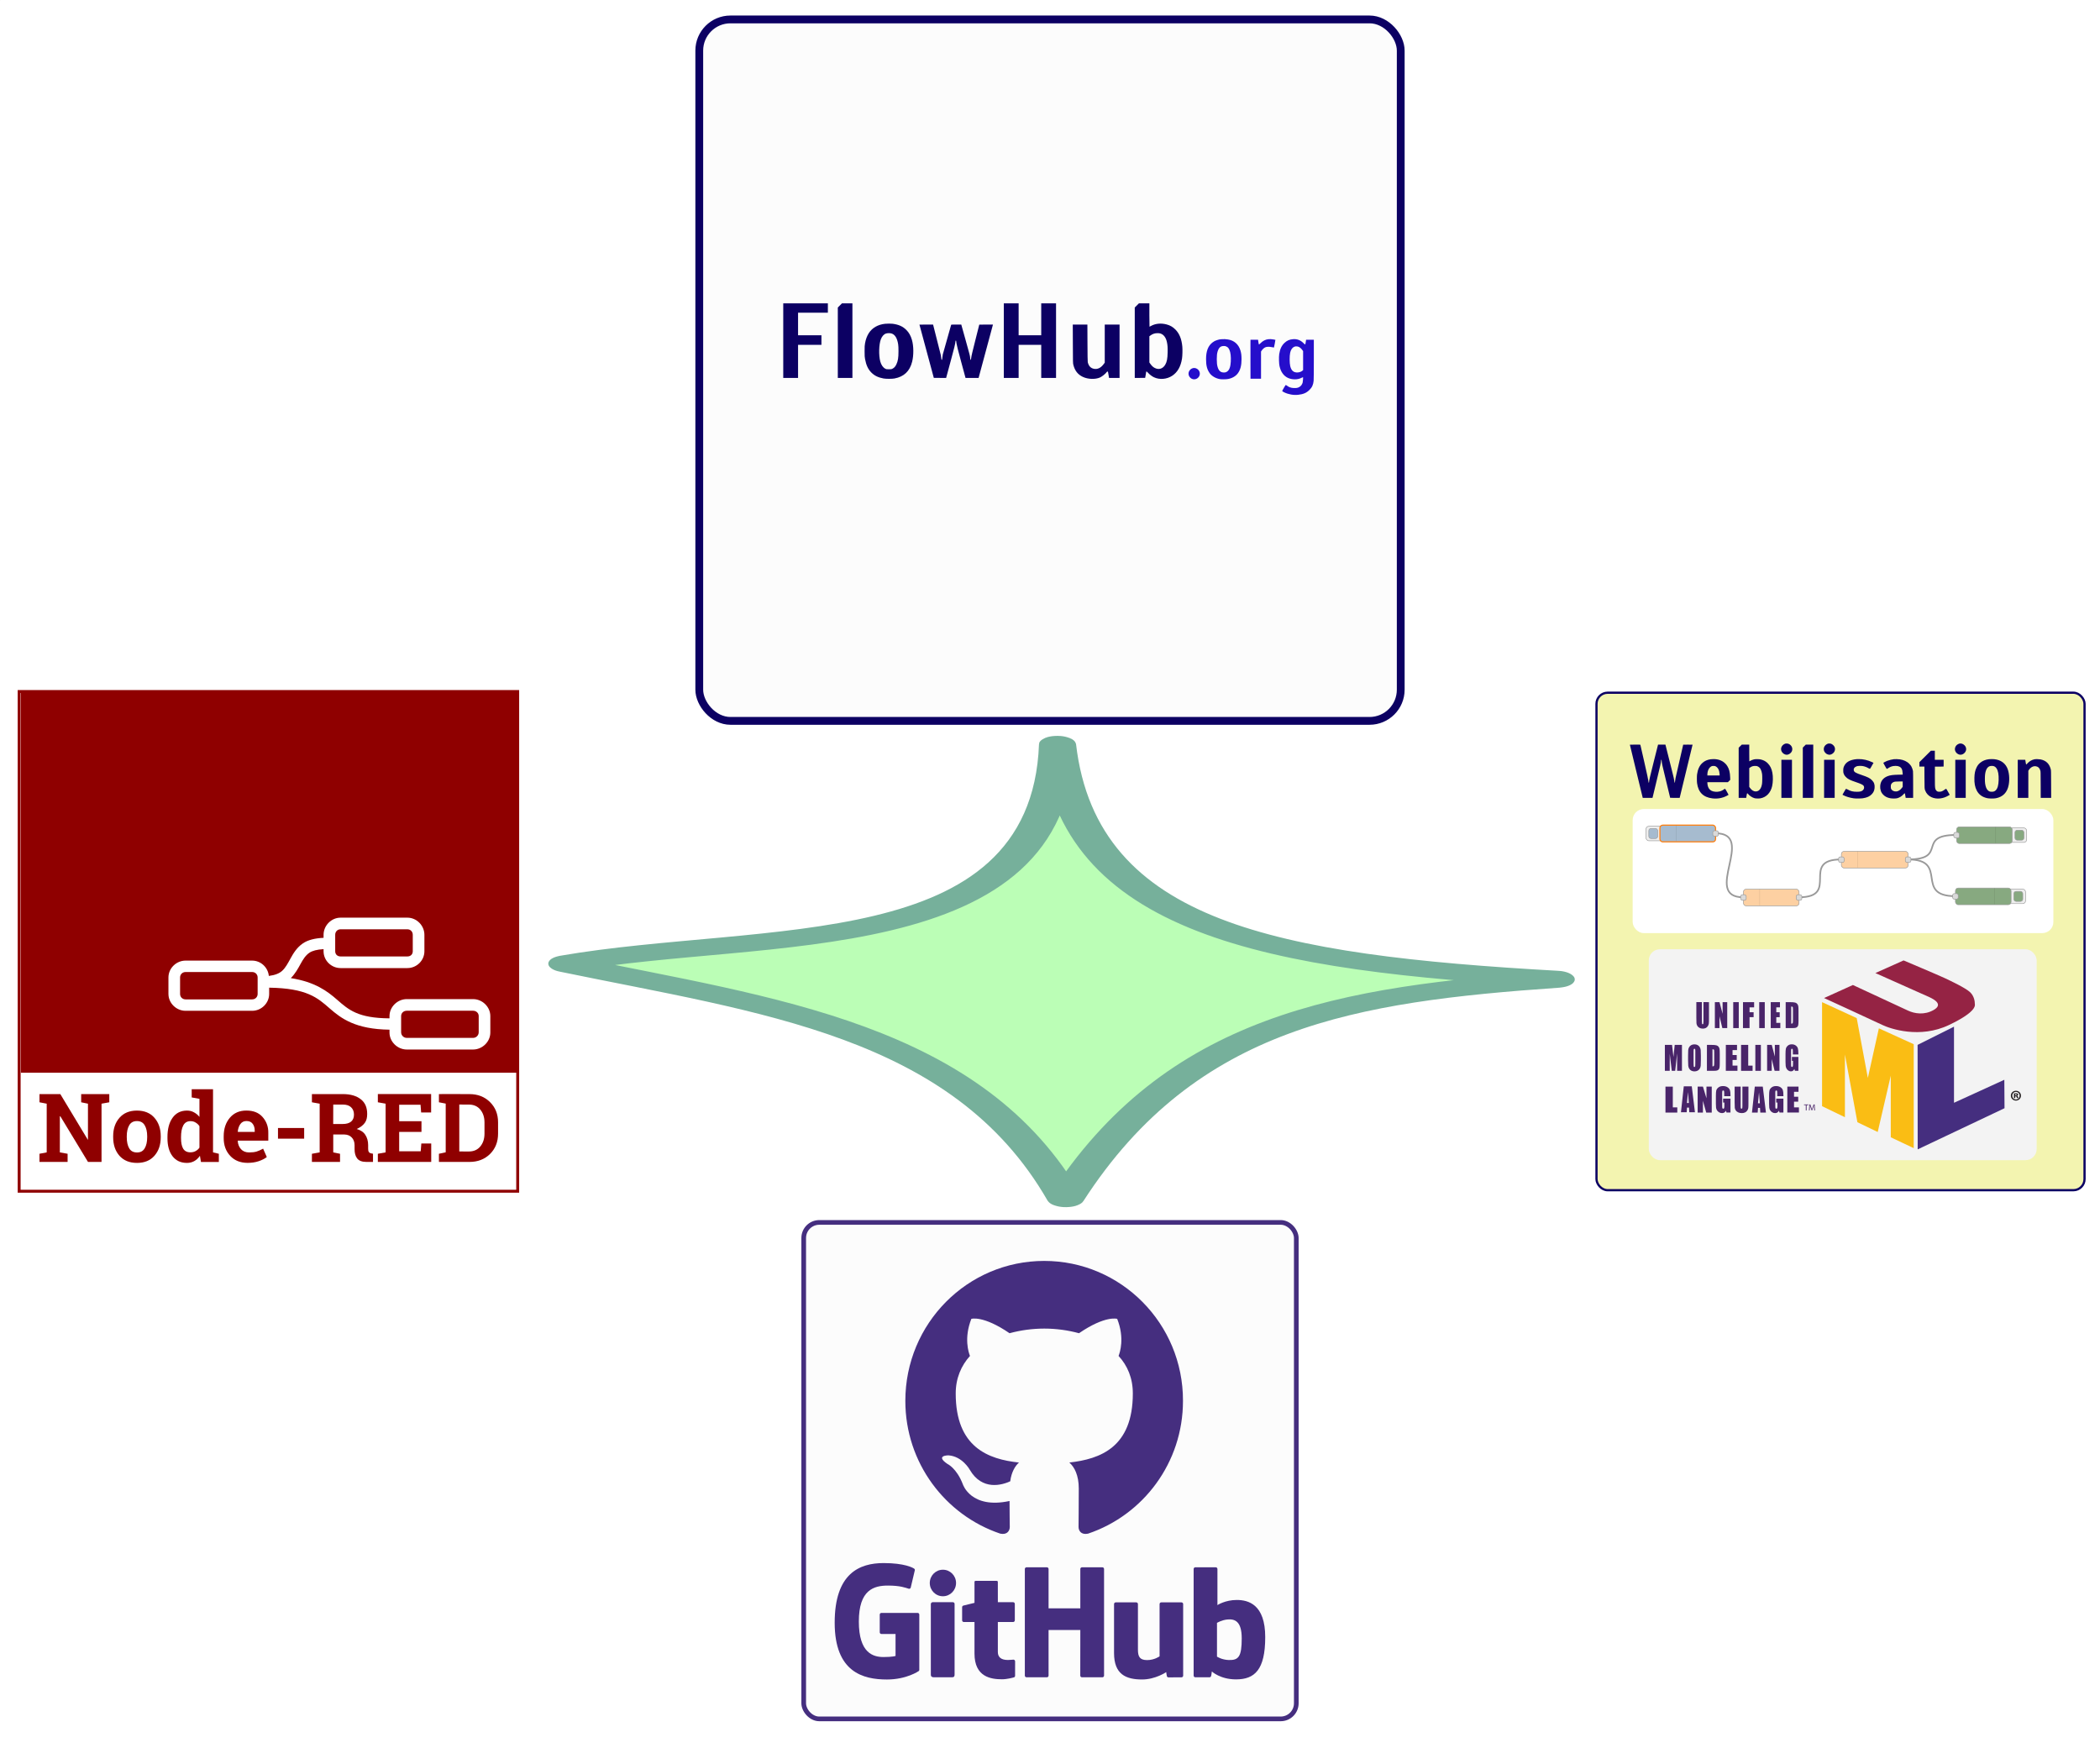 <?xml version="1.0" encoding="UTF-8" standalone="no"?>
<svg
   id="screenshot"
   viewBox="0 0 2694.365 2243.146"
   width="2694.365"
   height="2243.146"
   version="1.1"
   style="-webkit-print-color-adjust:exact"
   sodipodi:docname="Artboard-1 (42).svg"
   inkscape:version="1.2 (dc2aeda, 2022-05-15)"
   xmlns:inkscape="http://www.inkscape.org/namespaces/inkscape"
   xmlns:sodipodi="http://sodipodi.sourceforge.net/DTD/sodipodi-0.dtd"
   xmlns="http://www.w3.org/2000/svg"
   xmlns:svg="http://www.w3.org/2000/svg">
  <rect x="0" y="0" width="2694.365" height="2243.146" fill="#808080" stroke="none"/>
  <defs
     id="defs11225" />
  <sodipodi:namedview
     id="namedview11223"
     pagecolor="#ffffff"
     bordercolor="#000000"
     borderopacity="0.25"
     inkscape:showpageshadow="2"
     inkscape:pageopacity="0.0"
     inkscape:pagecheckerboard="0"
     inkscape:deskcolor="#d1d1d1"
     showgrid="false"
     inkscape:zoom="0.28599349"
     inkscape:cx="1099.6754"
     inkscape:cy="1243.0353"
     inkscape:window-width="1920"
     inkscape:window-height="1163"
     inkscape:window-x="0"
     inkscape:window-y="0"
     inkscape:window-maximized="1"
     inkscape:current-layer="shape-e05b8120-f005-11ee-a960-55041eb3caa3" />
  <g
     id="shape-e05b8120-f005-11ee-a960-55041eb3caa3"
     clip-path="url(#frame-clip-e05b8120-f005-11ee-a960-55041eb3caa3-f052e050-f005-11ee-8632-97d69c573f0e)"
     transform="translate(-387.145,-73.796)">
    <defs
       id="defs10901">
      <clipPath
         id="frame-clip-e05b8120-f005-11ee-a960-55041eb3caa3-f052e050-f005-11ee-8632-97d69c573f0e"
         class="frame-clip">
        <rect
           x="0"
           y="0"
           width="3471"
           height="2334"
           id="rect10898" />
      </clipPath>
    </defs>
    <rect
       style="fill:#ffffff;fill-opacity:1;stroke:none;stroke-width:27.976;stroke-linecap:round;stroke-linejoin:round;stroke-dasharray:none;stroke-opacity:1;-webkit-print-color-adjust:exact"
       id="rect13703"
       width="2694.365"
       height="2243.146"
       x="387.145"
       y="73.796"
       rx="0.424"
       ry="0.434" />
    <g
       id="shape-dd73ca80-f005-11ee-a960-55041eb3caa3"
       transform="translate(-14.668,9.229)">
      <g
         id="shape-b17176d0-f005-11ee-a960-55041eb3caa3"
         transform="translate(31.995)">
        <g
           id="shape-3eb62050-f005-11ee-a960-55041eb3caa3">
          <g
             id="shape-a149fc60-f004-11ee-a960-55041eb3caa3">
            <rect
               rx="20"
               ry="20"
               x="1401"
               y="1633"
               width="632"
               height="637"
               style="fill:#fcfcfc;fill-opacity:1;stroke:#452e7f;stroke-width:6;stroke-opacity:1"
               id="rect10905" />
          </g>
          <g
             id="shape-5d852260-effb-11ee-a960-55041eb3caa3"
             xml:space="preserve"
             width="203.2mm"
             version="1.1"
             height="169.581mm"><g
               id="shape-94aefdb0-effb-11ee-a960-55041eb3caa3"><g
                 id="shape-94aefdb1-effb-11ee-a960-55041eb3caa3"><path
                   d="m 1547.137,2134.028 h -46.418 c -1.198,0 -2.169,0.972 -2.169,2.172 v 22.693 c 0,1.198 0.971,2.173 2.169,2.173 h 18.107 v 28.196 c 0,0 -4.066,1.386 -15.307,1.386 -13.261,0 -31.787,-4.846 -31.787,-45.585 0,-40.745 19.291,-46.107 37.402,-46.107 15.678,0 22.431,2.759 26.73,4.089 1.351,0.414 2.599,-0.929 2.599,-2.129 l 5.178,-21.928 c 0,-0.56 -0.19,-1.236 -0.828,-1.695 -1.745,-1.244 -12.393,-7.202 -39.293,-7.202 -30.987,0 -62.774,13.183 -62.774,76.561 0,63.378 36.393,72.822 67.061,72.822 25.392,0 40.796,-10.85 40.796,-10.85 0.635,-0.351 0.704,-1.238 0.704,-1.645 v -70.78 c 0,-1.199 -0.971,-2.172 -2.168,-2.172 z"
                   style="fill:#452e7f;fill-opacity:1;fill-rule:nonzero;stroke:#452e7f;stroke-width:0.035;stroke-opacity:1"
                   id="path10908" /></g><g
                 id="shape-94aefdb2-effb-11ee-a960-55041eb3caa3"><path
                   d="m 1786.357,2077.684 c 0,-1.207 -0.957,-2.182 -2.156,-2.182 h -26.136 c -1.193,0 -2.164,0.975 -2.164,2.182 0,0.01 0.01,50.51 0.01,50.51 h -40.742 v -50.51 c 0,-1.207 -0.96,-2.182 -2.156,-2.182 h -26.134 c -1.188,0 -2.159,0.975 -2.159,2.182 v 136.765 c 0,1.207 0.971,2.188 2.159,2.188 h 26.134 c 1.196,0 2.156,-0.982 2.156,-2.188 v -58.498 h 40.741 c 0,0 -0.072,58.494 -0.072,58.498 0,1.207 0.969,2.188 2.166,2.188 h 26.197 c 1.198,0 2.155,-0.982 2.158,-2.188 z"
                   style="fill:#452e7f;fill-opacity:1;fill-rule:nonzero;stroke:#452e7f;stroke-width:0.035;stroke-opacity:1"
                   id="path10911" /></g><g
                 id="shape-94aefdb3-effb-11ee-a960-55041eb3caa3"><path
                   d="m 1596.457,2095.631 c 0,-9.41 -7.544,-17.015 -16.853,-17.015 -9.3,0 -16.851,7.605 -16.851,17.015 0,9.403 7.551,17.028 16.851,17.028 9.309,0 16.853,-7.625 16.853,-17.028 z"
                   style="fill:#452e7f;fill-opacity:1;fill-rule:nonzero;stroke:#452e7f;stroke-width:0.035;stroke-opacity:1"
                   id="path10914" /></g><g
                 id="shape-94aefdb4-effb-11ee-a960-55041eb3caa3"><path
                   d="m 1594.589,2185.6 c 0,-3.506 0,-63.131 0,-63.131 0,-1.199 -0.968,-2.179 -2.162,-2.179 h -26.055 c -1.195,0 -2.264,1.233 -2.264,2.431 0,0 0,75.968 0,90.448 0,2.658 1.656,3.449 3.799,3.449 0,0 11.122,0 23.474,0 2.576,0 3.208,-1.265 3.208,-3.492 0,-4.848 0,-23.84 0,-27.525 z"
                   style="fill:#452e7f;fill-opacity:1;fill-rule:nonzero;stroke:#452e7f;stroke-width:0.035;stroke-opacity:1"
                   id="path10917" /></g><g
                 id="shape-94aefdb5-effb-11ee-a960-55041eb3caa3"><path
                   d="m 1885.685,2120.495 h -25.935 c -1.188,0 -2.158,0.982 -2.158,2.187 v 67.061 c 0,0 -6.59,4.82 -15.942,4.82 -9.35,0 -11.832,-4.244 -11.832,-13.401 0,-9.168 0,-58.48 0,-58.48 0,-1.205 -0.966,-2.187 -2.158,-2.187 h -26.323 c -1.187,0 -2.161,0.982 -2.161,2.187 0,0 0,35.712 0,62.909 0,27.199 15.158,33.852 36.011,33.852 17.109,0 30.902,-9.45 30.902,-9.45 0,0 0.656,4.981 0.954,5.572 0.296,0.589 1.071,1.184 1.908,1.184 l 16.746,-0.075 c 1.187,0 2.161,-0.982 2.161,-2.182 l -0.01,-91.808 c 0,-1.206 -0.968,-2.187 -2.164,-2.187 z"
                   style="fill:#452e7f;fill-opacity:1;fill-rule:nonzero;stroke:#452e7f;stroke-width:0.035;stroke-opacity:1"
                   id="path10920" /></g><g
                 id="shape-94aefdb6-effb-11ee-a960-55041eb3caa3"><path
                   d="m 1946.343,2194.48 c -8.996,-0.273 -15.098,-4.356 -15.098,-4.356 v -43.311 c 0,0 6.019,-3.69 13.405,-4.349 9.34,-0.836 18.339,1.984 18.339,24.265 0,23.494 -4.061,28.131 -16.646,27.751 z m 10.229,-77.057 c -14.73,0 -24.75,6.573 -24.75,6.573 v -46.312 c 0,-1.207 -0.966,-2.182 -2.156,-2.182 h -26.211 c -1.192,0 -2.159,0.975 -2.159,2.182 v 136.765 c 0,1.207 0.968,2.188 2.162,2.188 0,0 18.18,0 18.186,0 0.819,0 1.438,-0.422 1.897,-1.161 0.452,-0.736 1.104,-6.306 1.104,-6.306 0,0 10.717,10.156 31.005,10.156 23.82,0 37.48,-12.08 37.48,-54.236 0,-42.158 -21.817,-47.666 -36.558,-47.666 z"
                   style="fill:#452e7f;fill-opacity:1;fill-rule:nonzero;stroke:#452e7f;stroke-width:0.035;stroke-opacity:1"
                   id="path10923" /></g><g
                 id="shape-94aefdb7-effb-11ee-a960-55041eb3caa3"><path
                   d="m 1669.706,2120.277 h -19.606 c 0,0 -0.029,-25.895 -0.029,-25.9 0,-0.982 -0.506,-1.471 -1.639,-1.471 h -26.716 c -1.04,0 -1.597,0.457 -1.597,1.455 v 26.765 c 0,0 -13.388,3.231 -14.295,3.494 -0.9,0.261 -1.564,1.092 -1.564,2.084 v 16.819 c 0,1.21 0.966,2.185 2.161,2.185 h 13.698 c 0,0 0,17.592 0,40.463 0,30.054 21.081,33.007 35.306,33.007 6.501,0 14.276,-2.087 15.56,-2.561 0.776,-0.285 1.227,-1.09 1.227,-1.962 l 0.023,-18.503 c 0,-1.205 -1.02,-2.182 -2.167,-2.182 -1.144,0 -4.066,0.465 -7.075,0.465 -9.631,0 -12.893,-4.477 -12.893,-10.274 0,-5.791 0,-38.452 0,-38.452 h 19.607 c 1.195,0 2.162,-0.975 2.162,-2.185 v -21.067 c 0,-1.207 -0.968,-2.179 -2.163,-2.179 z"
                   style="fill:#452e7f;fill-opacity:1;fill-rule:nonzero;stroke:#452e7f;stroke-width:0.035;stroke-opacity:1"
                   id="path10926" /></g></g><g
               id="shape-8ab63210-effb-11ee-a960-55041eb3caa3"
               width="98"
               height="96"><g
                 id="shape-8ab6f560-effb-11ee-a960-55041eb3caa3"><path
                   fill-rule="evenodd"
                   clip-rule="evenodd"
                   d="m 1709.657,1682.401 c -98.574,0 -178.262,80.275 -178.262,179.586 0,79.385 51.059,146.582 121.89,170.365 8.856,1.788 12.1,-3.864 12.1,-8.619 0,-4.163 -0.292,-18.434 -0.292,-33.303 -49.588,10.706 -59.914,-21.408 -59.914,-21.408 -7.969,-20.813 -19.777,-26.162 -19.777,-26.162 -16.23,-11.001 1.182,-11.001 1.182,-11.001 18.003,1.19 27.45,18.434 27.45,18.434 15.935,27.352 41.612,19.624 51.942,14.866 1.474,-11.596 6.199,-19.624 11.217,-24.082 -39.55,-4.163 -81.162,-19.624 -81.162,-88.605 0,-19.624 7.079,-35.679 18.296,-48.165 -1.77,-4.459 -7.969,-22.897 1.773,-47.574 0,0 15.052,-4.758 48.99,18.434 14.53,-3.931 29.515,-5.931 44.567,-5.948 15.052,0 30.395,2.083 44.564,5.948 33.942,-23.192 48.993,-18.434 48.993,-18.434 9.742,24.677 3.539,43.115 1.77,47.574 11.512,12.486 18.299,28.541 18.299,48.165 0,68.982 -41.612,84.143 -81.457,88.605 6.495,5.648 12.1,16.351 12.1,33.3 0,24.082 -0.292,43.41 -0.292,49.355 0,4.758 3.248,10.41 12.1,8.626 70.832,-23.791 121.89,-90.984 121.89,-170.369 0.292,-99.311 -79.688,-179.586 -177.966,-179.586 z"
                   style="fill:#452e7f;fill-opacity:1"
                   id="path10930" /></g></g></g>
        </g>
      </g>
      <g
         id="g11676"
         transform="translate(312.058,228.748)">
        <g
           id="shape-48e50c90-f004-11ee-a960-55041eb3caa3"
           transform="matrix(0.749,0,0,0.749,28.192,180.806)">
          <g
             id="shape-fd6077f0-f003-11ee-a960-55041eb3caa3">
            <rect
               rx="0"
               ry="0"
               x="115"
               y="724"
               width="854"
               height="856"
               style="fill:none;stroke:#8f0000;stroke-width:5;stroke-opacity:1"
               id="rect10952" />
          </g>
          <g
             id="shape-16c7cf40-effa-11ee-a960-55041eb3caa3"
             height="512"
             width="512"
             version="1.1">
            <g
               id="shape-16c84470-effa-11ee-a960-55041eb3caa3">
              <g
                 id="shape-16c89290-effa-11ee-a960-55041eb3caa3">
                <rect
                   x="118"
                   y="726"
                   width="850"
                   height="651"
                   style="color:#000000;fill:#8f0000"
                   id="rect10955" />
              </g>
              <g
                 id="shape-16c8b9a0-effa-11ee-a960-55041eb3caa3">
                <rect
                   x="128"
                   y="1387"
                   width="831"
                   height="180"
                   style="fill:#ffffff;stroke:#ffffff;stroke-width:11.772"
                   id="rect10958" />
              </g>
              <g
                 id="shape-16c8e0b0-effa-11ee-a960-55041eb3caa3">
                <g
                   id="shape-16cb0390-effa-11ee-a960-55041eb3caa3">
                  <path
                     d="m 665.552,1111.386 c -15.842,0 -29.091,13.537 -29.091,29.378 v 5.138 c -14.817,0.731 -26.831,3.632 -35.397,9.511 -10.597,7.273 -16.393,17.153 -21.137,25.756 -4.744,8.603 -8.634,16.006 -14.286,21.188 -4.819,4.42 -11.956,7.451 -22.928,8.836 -1.419,-14.562 -13.695,-26.249 -28.601,-26.249 H 400.067 c -15.842,0 -29.341,13.054 -29.341,28.896 v 28.183 c 0,15.842 13.499,28.909 29.341,28.909 h 114.047 c 15.842,0 29.146,-13.067 29.146,-28.909 v -10.718 c 64.612,1.017 82.823,17.294 103.597,35.462 19.934,17.433 44.284,35.734 102.547,36.504 v 4.892 c 0,15.842 13.749,29.097 29.59,29.097 h 113.549 c 15.842,0 29.59,-13.255 29.59,-29.097 v -28.183 c 0,-15.842 -13.748,-29.084 -29.59,-29.084 H 778.994 c -15.842,0 -29.59,13.242 -29.59,29.084 v 3.893 c -53.801,-0.398 -69.663,-14.321 -89.673,-31.82 -16.632,-14.544 -37.467,-30.461 -79.369,-37.109 7.813,-7.836 12.512,-16.736 16.7,-24.329 4.499,-8.158 8.569,-14.619 15.077,-19.087 5.069,-3.479 13.125,-5.575 24.329,-6.241 v 3.659 c 0,15.842 13.249,28.803 29.091,28.803 h 114.545 c 15.842,0 29.091,-12.961 29.091,-28.803 v -28.183 c 0,-15.842 -13.249,-29.378 -29.091,-29.378 z m 0,19.93 h 114.545 c 5.349,0 9.161,4.1 9.161,9.448 v 28.183 c 0,5.349 -3.812,8.873 -9.161,8.873 H 665.552 c -5.349,0 -9.161,-3.524 -9.161,-8.873 v -28.183 c 0,-5.349 3.812,-9.448 9.161,-9.448 z m -265.483,73.184 h 114.047 c 5.349,0 9.41,3.993 9.41,9.342 v 28.183 c 0,5.349 -4.062,9.355 -9.41,9.355 H 400.069 c -5.349,0 -9.41,-4.006 -9.41,-9.355 v -28.183 c 0,-5.349 4.062,-9.342 9.41,-9.342 z m 378.926,66.328 h 113.549 c 5.349,0 9.66,3.805 9.66,9.154 v 27.69 c 0,5.349 -4.311,9.66 -9.66,9.66 H 778.995 c -5.349,0 -9.66,-4.311 -9.66,-9.66 v -27.69 c 0,-5.349 4.311,-9.154 9.66,-9.154 z"
                     style="color:#000000;text-indent:0px;text-decoration-line:none;text-decoration-style:solid;text-decoration-color:#000000;text-transform:none;white-space:normal;isolation:auto;mix-blend-mode:normal;fill:#ffffff;color-rendering:auto;image-rendering:auto;shape-rendering:auto"
                     id="path10961" />
                </g>
              </g>
              <g
                 id="shape-16cb2aa0-effa-11ee-a960-55041eb3caa3">
                <g
                   id="shape-16cb9fd0-effa-11ee-a960-55041eb3caa3">
                  <path
                     d="m 269.401,1413.604 v 14.049 l -13.286,2.395 v 99.78 h -23.193 l -47.389,-78.229 -0.83,0.08 v 61.784 l 13.286,2.395 v 13.969 h -48.162 v -13.969 l 12.373,-2.395 v -83.416 l -12.373,-2.395 v -14.049 h 12.373 23.309 l 47.118,78.229 0.239,-0.08 v -61.704 l -11.626,-2.395 v -14.049 h 34.913 z"
                     style="fill:#8f0000"
                     id="path10965" />
                </g>
                <g
                   id="shape-16cc3c10-effa-11ee-a960-55041eb3caa3">
                  <path
                     d="m 276.045,1485.841 c 0,-12.878 3.592,-23.415 10.776,-31.61 7.237,-8.249 17.215,-12.373 29.934,-12.373 12.771,0 22.749,4.098 29.934,12.293 7.237,8.195 10.856,18.759 10.856,31.69 v 1.676 c 0,12.985 -3.619,23.575 -10.856,31.77 -7.184,8.142 -17.109,12.213 -29.774,12.213 -12.825,0 -22.856,-4.071 -30.094,-12.213 -7.184,-8.195 -10.776,-18.785 -10.776,-31.77 z m 23.309,1.676 c 0,7.876 1.384,14.209 4.151,18.997 2.767,4.736 7.237,7.104 13.411,7.104 6.013,0 10.404,-2.395 13.171,-7.184 2.82,-4.79 4.231,-11.096 4.231,-18.919 v -1.676 c 0,-7.663 -1.41,-13.916 -4.231,-18.759 -2.82,-4.843 -7.264,-7.264 -13.331,-7.264 -6.067,0 -10.484,2.421 -13.251,7.264 -2.767,4.843 -4.151,11.096 -4.151,18.759 z"
                     style="fill:#8f0000"
                     id="path10968" />
                </g>
                <g
                   id="shape-16ccd850-effa-11ee-a960-55041eb3caa3">
                  <path
                     d="m 424.663,1519.271 c -2.714,3.991 -5.934,7.024 -9.659,9.1 -3.672,2.075 -7.876,3.129 -12.612,3.129 -10.643,0 -18.919,-3.901 -24.826,-11.671 -5.854,-7.77 -8.518,-18.04 -8.518,-30.813 v -1.676 c 0,-13.624 2.691,-24.613 8.598,-32.967 5.907,-8.355 14.209,-12.533 24.906,-12.533 4.311,0 8.195,0.958 11.654,2.874 3.459,1.863 7.04,4.524 9.648,7.982 v -30.973 l -13.286,-2.395 v -14.049 h 12.738 23.799 v 108.163 l 9.965,2.395 v 14.002 h -30.65 z m -32.364,-30.253 c 0,7.557 1.045,13.517 3.546,17.88 2.554,4.31 6.705,6.466 12.453,6.466 3.406,0 6.359,-0.692 8.861,-2.075 2.501,-1.384 5.099,-3.379 6.695,-5.987 v -36.64 c -1.596,-2.767 -4.194,-4.896 -6.695,-6.386 -2.448,-1.543 -5.348,-2.315 -8.701,-2.315 -5.694,0 -9.845,2.528 -12.453,7.583 -2.608,5.056 -3.706,11.654 -3.706,19.797 z"
                     style="fill:#8f0000"
                     id="path10971" />
                </g>
                <g
                   id="shape-16cd7490-effa-11ee-a960-55041eb3caa3">
                  <path
                     d="m 506.407,1531.424 c -12.453,0 -22.404,-3.991 -29.854,-11.974 -7.45,-7.982 -11.176,-18.12 -11.176,-30.413 v -3.193 c 0,-12.825 3.512,-23.388 10.537,-31.69 7.078,-8.302 16.55,-12.389 28.417,-12.336 11.655,0 20.702,3.476 27.14,10.5 6.439,7.025 10.745,16.532 10.302,28.497 v 12.487 h -52.209 l -0.16,0.684 c 0.426,5.694 2.315,10.377 5.668,14.049 3.406,3.672 8.009,5.508 13.81,5.508 5.162,0 9.446,-0.506 12.852,-1.517 3.406,-1.064 7.131,-2.714 11.176,-4.949 l 6.306,14.369 c -3.566,2.82 -8.195,5.189 -13.89,7.104 -5.641,1.916 -11.947,2.874 -18.919,2.874 z m -2.075,-71.683 c -4.311,0 -7.716,1.65 -10.218,4.949 -2.501,3.3 -4.044,7.637 -4.63,13.011 l 0.239,0.653 h 28.8 v -2.329 c 0,-4.949 -1.393,-8.887 -3.735,-11.814 -2.288,-2.98 -5.774,-4.47 -10.457,-4.47 z"
                     style="fill:#8f0000"
                     id="path10974" />
                </g>
                <g
                   id="shape-16cdc2b0-effa-11ee-a960-55041eb3caa3">
                  <path
                     d="m 603.217,1489.97 h -44.841 v -18.268 h 44.841 z"
                     style="fill:#8f0000"
                     id="path10977" />
                </g>
                <g
                   id="shape-16ce5ef0-effa-11ee-a960-55041eb3caa3">
                  <path
                     d="m 669.477,1413.604 c 13.198,0 23.549,3.033 31.052,9.1 7.504,6.014 10.641,14.343 10.641,24.986 0,5.854 -0.955,10.935 -4.095,15.246 -3.14,4.311 -7.743,7.796 -13.81,10.457 6.865,2.022 11.787,5.402 14.768,10.138 3.033,4.683 4.798,10.511 4.798,17.482 v 5.907 c 0,2.554 0.258,4.55 1.269,5.987 1.011,1.384 2.687,2.208 5.029,2.474 l 2.006,0.399 v 14.049 H 709.949 c -7.61,0 -12.958,-2.049 -16.045,-6.146 -3.087,-4.098 -4.324,-9.393 -4.324,-15.885 v -6.625 c 0,-5.641 -1.823,-10.058 -4.856,-13.251 -2.98,-3.246 -7.211,-4.949 -12.692,-5.109 h -18.989 v 30.653 l 11.625,2.395 v 13.969 h -48.162 v -13.969 l 13.286,-2.395 v -83.416 l -13.286,-2.395 v -14.049 h 13.141 z m -16.524,51.247 h 16.125 c 6.492,0 11.362,-1.384 14.608,-4.151 3.246,-2.767 4.869,-6.758 4.869,-11.974 0,-5.215 -1.623,-9.366 -4.869,-12.453 -3.193,-3.14 -7.929,-4.71 -14.209,-4.71 h -16.435 z"
                     style="fill:#8f0000"
                     id="path10980" />
                </g>
                <g
                   id="shape-16ce8600-effa-11ee-a960-55041eb3caa3">
                  <path
                     d="m 804.179,1478.349 h -38.198 v 33.215 h 36.898 l 1.038,-13.286 h 16.95 v 31.535 h -91.423 v -13.969 l 13.286,-2.395 v -83.416 l -13.286,-2.395 v -14.06 h 12.609 78.655 v 31.555 h -17.11 l -1.038,-13.286 h -36.58 v 28.234 h 38.198 z"
                     style="fill:#8f0000"
                     id="path10983" />
                </g>
                <g
                   id="shape-16cefb30-effa-11ee-a960-55041eb3caa3">
                  <path
                     d="m 886.372,1413.637 c 14.209,0 25.916,4.51 35.123,13.61 9.206,9.047 13.882,20.631 13.882,34.84 v 19.237 c 0,14.262 -4.675,25.96 -13.882,35.006 -9.206,8.994 -20.914,13.49 -35.123,13.49 h -52.302 v -13.969 l 11.626,-2.517 v -83.416 l -11.626,-2.273 v -14.009 l 12.39,-0.122 z m -17.427,17.875 v 80.383 l 16.229,0.043 c 8.355,0.022 14.901,-2.821 19.637,-8.461 4.736,-5.641 7.314,-12.975 7.314,-22.076 v -19.397 c 0,-8.994 -2.578,-16.347 -7.314,-21.988 -4.736,-5.641 -11.282,-8.461 -19.637,-8.461 z"
                     style="fill:#8f0000"
                     id="path10986" />
                </g>
              </g>
            </g>
          </g>
        </g>
      </g>
      <g
         id="shape-4b85eba0-f003-11ee-a960-55041eb3caa3"
         transform="matrix(0.714,0,0,0.714,690.151,436.424)">
        <g
           id="shape-e935c4c0-f002-11ee-a960-55041eb3caa3">
          <rect
             rx="20"
             ry="20"
             x="2465"
             y="724"
             width="877"
             height="894"
             style="fill:#eaec78;fill-opacity:0.58;stroke:#0c0063;stroke-width:4;stroke-opacity:1"
             id="rect10993" />
        </g>
        <g
           id="shape-f14a6710-f002-11ee-a960-55041eb3caa3">
          <g
             id="shape-b2287220-f002-11ee-a960-55041eb3caa3">
            <g
               id="shape-b2287221-f002-11ee-a960-55041eb3caa3">
              <g
                 id="g10998">
                <path
                   d="m 11310,4292 c -242,-98 -347,-341 -241,-557 64,-130 225,-235 361,-235 90,0 198,48 277,122 68,65 101,122 119,209 37,177 -60,360 -235,443 -84,39 -208,47 -281,18 z m 3058,-5 c -238,-100 -337,-347 -226,-562 27,-51 102,-130 154,-161 60,-35 151,-64 204,-64 92,0 199,48 281,127 124,118 158,302 82,450 -38,75 -121,156 -201,195 -57,28 -79,33 -152,36 -71,2 -94,-1 -142,-21 z m 9429,-1 c -154,-64 -244,-172 -270,-321 -32,-188 91,-377 291,-446 192,-66 426,66 497,280 27,84 18,192 -25,276 -42,82 -121,157 -210,199 -91,43 -199,48 -283,12 z M 160,4223 c 0,-5 208,-866 462,-1915 L 1085,400 h 350 351 l 293,1216 c 275,1138 320,1346 321,1467 0,34 5,49 15,54 9,3 18,4 20,2 2,-2 9,-60 15,-129 14,-155 4,-111 333,-1475 l 273,-1130 341,-3 341,-2 56,232 c 31,128 240,989 464,1913 l 408,1680 -334,3 c -184,1 -337,0 -340,-3 -5,-5 -493,-2137 -547,-2386 -13,-64 -30,-169 -36,-233 -10,-98 -15,-116 -28,-114 -13,3 -18,28 -28,128 -11,103 -45,252 -198,860 -102,404 -243,963 -313,1243 l -127,507 H 2450 2185 L 1877,3007 C 1597,1895 1547,1678 1538,1540 c -2,-31 -8,-46 -19,-48 -13,-2 -18,20 -32,139 -13,106 -86,443 -292,1353 -152,666 -278,1219 -281,1229 -5,16 -32,17 -380,17 -206,0 -374,-3 -374,-7 z M 8093,4118 7980,4007 V 2203 400 h 270 c 149,0 270,1 271,3 0,1 12,74 27,162 25,144 30,160 48,163 14,2 29,-8 46,-30 109,-143 316,-279 493,-324 85,-21 316,-24 415,-5 424,82 727,400 835,876 63,276 71,680 18,960 -53,289 -158,506 -329,679 -139,141 -292,225 -504,277 -125,30 -387,33 -490,6 -115,-31 -183,-57 -257,-98 -40,-21 -75,-39 -78,-39 -3,0 -5,270 -5,600 v 600 H 8473 8205 Z M 9353,2662 c 166,-78 261,-242 309,-537 21,-129 17,-604 -6,-730 -24,-132 -50,-215 -93,-297 -166,-318 -532,-315 -761,8 l -62,87 v 673 673 l 56,42 c 119,88 224,120 379,116 100,-2 116,-5 178,-35 z m 3344,1460 -107,-107 V 2207 400 h 375 375 v 1915 1915 h -268 -267 z m 8686,-743 -413,-410 v -160 -159 h 180 179 l 4,-777 c 4,-836 2,-802 56,-949 80,-213 247,-387 460,-480 368,-159 822,-111 1219,128 l 83,50 -35,61 c -196,352 -203,362 -229,365 -18,2 -45,-12 -96,-52 -156,-120 -260,-160 -405,-154 -82,3 -98,6 -142,33 -58,36 -106,104 -129,181 -29,102 -36,280 -33,939 l 3,650 312,3 312,2 3,163 c 2,89 2,199 0,245 l -3,82 h -314 -315 v 325 325 h -142 l -143,-1 z M 5955,3175 c -245,-40 -409,-112 -572,-254 -212,-183 -343,-460 -394,-831 -18,-128 -18,-497 0,-630 87,-659 448,-1017 1101,-1095 371,-44 723,19 1044,188 64,34 118,65 119,68 1,4 -51,101 -117,218 -134,240 -134,240 -212,176 -73,-60 -205,-124 -309,-150 -185,-47 -439,-29 -579,41 -159,80 -252,212 -290,413 -9,46 -16,112 -16,147 v 64 h 738 737 l 84,83 84,82 -6,190 c -11,349 -72,593 -203,802 -65,103 -94,137 -193,226 -203,183 -484,279 -813,276 -68,-1 -159,-7 -203,-14 z m 370,-507 c 165,-85 267,-284 282,-545 l 6,-113 h -442 -441 v 73 c 2,294 141,543 340,608 14,5 66,7 115,6 74,-3 99,-8 140,-29 z m 10115,515 c -460,-47 -746,-208 -880,-496 -50,-106 -64,-178 -63,-322 0,-112 4,-141 26,-210 32,-98 70,-159 150,-242 155,-161 284,-227 772,-393 288,-97 447,-171 498,-230 82,-96 70,-240 -30,-335 -91,-87 -197,-115 -439,-115 -277,0 -456,44 -665,165 -43,25 -89,45 -103,45 -22,0 -39,-25 -145,-212 l -120,-212 47,-26 c 193,-105 480,-192 762,-231 146,-21 519,-18 658,4 304,49 490,133 640,291 123,130 184,266 201,447 22,235 -33,403 -184,555 -153,155 -290,225 -735,376 -429,146 -541,209 -571,320 -36,135 36,246 201,309 71,28 279,37 413,20 147,-20 327,-86 456,-168 33,-21 63,-33 78,-31 26,3 33,14 230,366 l 35,62 -117,56 c -289,137 -634,215 -940,212 -77,-1 -156,-3 -175,-5 z m 2710,1 c -164,-21 -327,-61 -500,-123 -91,-33 -276,-133 -273,-147 1,-5 37,-72 80,-149 44,-77 96,-170 117,-207 32,-60 41,-68 66,-68 16,0 32,5 36,11 16,26 162,110 247,143 113,42 192,56 330,56 124,0 189,-12 273,-50 156,-70 223,-199 238,-461 l 7,-116 -303,-6 c -405,-9 -590,-34 -778,-104 -332,-125 -519,-374 -537,-718 -6,-125 5,-217 42,-332 35,-110 87,-194 180,-288 127,-129 271,-203 483,-247 149,-31 410,-31 524,0 167,46 329,147 450,283 34,38 70,69 79,69 20,0 21,-4 50,-187 l 23,-143 h 268 268 v 933 c 0,595 -4,955 -11,997 -15,95 -69,247 -120,336 -55,96 -180,231 -275,295 -222,149 -453,217 -764,224 -91,2 -181,1 -200,-1 z m 620,-1795 v -191 l -44,-62 c -113,-158 -268,-263 -407,-273 -173,-12 -319,59 -381,186 -20,40 -23,62 -23,161 0,106 2,119 28,170 37,73 78,113 145,145 99,47 148,53 425,54 l 257,1 z m 6192,1790 c -240,-28 -458,-118 -622,-255 -126,-106 -193,-195 -270,-357 -97,-203 -139,-408 -147,-717 -11,-395 41,-674 170,-923 152,-293 400,-472 760,-549 141,-30 462,-32 612,-4 513,95 827,423 925,966 80,446 29,943 -128,1255 -196,390 -583,599 -1100,594 -70,-1 -160,-5 -200,-10 z m 354,-498 c 84,-30 143,-78 200,-163 113,-170 162,-440 151,-833 -11,-372 -74,-600 -203,-732 -77,-78 -144,-106 -267,-111 -143,-6 -217,18 -305,102 -101,96 -163,249 -198,493 -22,150 -22,509 0,666 46,330 161,525 342,580 73,23 212,21 280,-2 z m 2934,495 c -195,-42 -345,-123 -488,-266 -45,-46 -82,-86 -82,-91 0,-5 -11,-9 -23,-9 -22,0 -25,6 -41,103 -9,56 -21,130 -27,165 l -11,62 h -269 -269 V 1770 400 h 380 380 v 976 975 l 42,62 c 130,194 317,290 503,259 165,-27 266,-126 317,-308 22,-78 22,-88 26,-1021 l 3,-943 h 375 375 l -4,983 c -3,901 -5,988 -21,1057 -98,410 -337,645 -740,726 -105,21 -346,27 -426,10 z M 11050,1770 V 400 h 380 380 v 1370 1370 h -380 -380 z m 3070,0 V 400 h 380 380 v 1370 1370 h -380 -380 z m 9430,0 V 400 h 375 375 v 1370 1370 h -375 -375 z"
                   transform="matrix(0.025,0,0,-0.025,2521,923)"
                   fill="#0c0063"
                   stroke="none"
                   id="path10996" />
              </g>
            </g>
          </g>
          <g
             id="shape-91bf2200-f001-11ee-a960-55041eb3caa3">
            <g
               id="shape-6b421330-f001-11ee-a960-55041eb3caa3">
              <rect
                 rx="20"
                 ry="20"
                 x="2530"
                 y="933"
                 width="756"
                 height="223"
                 style="fill:#ffffff;fill-opacity:1"
                 id="rect11002" />
            </g>
            <g
               id="shape-8b872460-f000-11ee-a960-55041eb3caa3"
               width="8000"
               height="8000"
               class="__screenshot">
              <g
                 id="shape-8b877280-f000-11ee-a960-55041eb3caa3"
                 opacity="1">
                <g
                   id="shape-8b879990-f000-11ee-a960-55041eb3caa3"
                   opacity="1"
                   class="red-ui-workspace-chart-event-layer">
                  <g
                     id="shape-8b87c0a0-f000-11ee-a960-55041eb3caa3"
                     opacity="1" />
                  <g
                     id="shape-8b87e7b0-f000-11ee-a960-55041eb3caa3"
                     opacity="1" />
                  <g
                     id="shape-8b87e7b1-f000-11ee-a960-55041eb3caa3"
                     opacity="1">
                    <g
                       id="shape-8b880ec0-f000-11ee-a960-55041eb3caa3"
                       opacity="1"
                       class="red-ui-flow-link">
                      <g
                         id="shape-8b8835d0-f000-11ee-a960-55041eb3caa3">
                        <path
                           stroke-dasharray="none"
                           stroke-opacity="1"
                           fill="none"
                           opacity="1"
                           class="red-ui-flow-link-line red-ui-flow-link-path red-ui-flow-subflow-link"
                           pointer-events="all"
                           d="m 2678.727,976.598 c 75,0 -25,115 50,115"
                           style="fill-opacity:1;stroke:#999999;stroke-width:3"
                           id="path11007" />
                      </g>
                    </g>
                    <g
                       id="shape-8b885ce0-f000-11ee-a960-55041eb3caa3"
                       opacity="1"
                       class="red-ui-flow-link">
                      <g
                         id="shape-8b8883f0-f000-11ee-a960-55041eb3caa3">
                        <path
                           stroke-dasharray="none"
                           stroke-opacity="1"
                           fill="none"
                           opacity="1"
                           class="red-ui-flow-link-line red-ui-flow-link-path"
                           pointer-events="all"
                           d="m 2828.727,1091.598 c 75,0 1,-68 76,-68"
                           style="fill-opacity:1;stroke:#999999;stroke-width:3"
                           id="path11011" />
                      </g>
                    </g>
                    <g
                       id="shape-8b8883f1-f000-11ee-a960-55041eb3caa3"
                       opacity="1"
                       class="red-ui-flow-link">
                      <g
                         id="shape-8b88d210-f000-11ee-a960-55041eb3caa3">
                        <path
                           stroke-dasharray="none"
                           stroke-opacity="1"
                           fill="none"
                           opacity="1"
                           class="red-ui-flow-link-line red-ui-flow-link-path red-ui-flow-subflow-link"
                           pointer-events="all"
                           d="m 3024.727,1023.598 c 75,0 10,66 85,66"
                           style="fill-opacity:1;stroke:#999999;stroke-width:3"
                           id="path11015" />
                      </g>
                    </g>
                    <g
                       id="shape-8b88d211-f000-11ee-a960-55041eb3caa3"
                       opacity="1"
                       class="red-ui-flow-link">
                      <g
                         id="shape-8b88f920-f000-11ee-a960-55041eb3caa3">
                        <path
                           stroke-dasharray="none"
                           stroke-opacity="1"
                           fill="none"
                           opacity="1"
                           class="red-ui-flow-link-line red-ui-flow-link-path red-ui-flow-subflow-link"
                           pointer-events="all"
                           d="m 3024.727,1023.598 c 73.12,0 13.88,-44 87,-44"
                           style="fill-opacity:1;stroke:#999999;stroke-width:3"
                           id="path11019" />
                      </g>
                    </g>
                  </g>
                  <g
                     id="shape-8b892030-f000-11ee-a960-55041eb3caa3"
                     opacity="1" />
                  <g
                     id="shape-8b892031-f000-11ee-a960-55041eb3caa3"
                     opacity="1" />
                  <g
                     id="shape-8b894740-f000-11ee-a960-55041eb3caa3"
                     opacity="1">
                    <g
                       id="shape-8b894741-f000-11ee-a960-55041eb3caa3"
                       opacity="1"
                       class="red-ui-flow-node red-ui-flow-node-group red-ui-flow-node-selected">
                      <g
                         id="shape-8b896e50-f000-11ee-a960-55041eb3caa3"
                         opacity="1"
                         class="red-ui-flow-node-button">
                        <g
                           id="shape-8b89bc70-f000-11ee-a960-55041eb3caa3">
                          <rect
                             width="32"
                             height="26"
                             class="red-ui-flow-node-button-background"
                             x="2554"
                             stroke-opacity="1"
                             style="fill:#eeeeee;fill-opacity:1;stroke:#999999;stroke-width:1"
                             stroke-dasharray="none"
                             ry="5"
                             rx="5"
                             y="964"
                             pointer-events="all"
                             opacity="1"
                             id="rect11026" />
                        </g>
                        <g
                           id="shape-8b89e380-f000-11ee-a960-55041eb3caa3">
                          <rect
                             width="16"
                             height="18"
                             class="red-ui-flow-node-button-button"
                             x="2559"
                             stroke-opacity="1"
                             style="fill:#a6bbcf;fill-opacity:1;stroke:#999999;stroke-width:1"
                             stroke-dasharray="none"
                             ry="4"
                             rx="4"
                             y="968"
                             pointer-events="all"
                             opacity="1"
                             id="rect11029" />
                        </g>
                      </g>
                      <g
                         id="shape-8b8a0a90-f000-11ee-a960-55041eb3caa3">
                        <rect
                           width="100"
                           height="30"
                           class="red-ui-flow-node "
                           x="2579"
                           stroke-opacity="1"
                           style="fill:#a6bbcf;fill-opacity:1;stroke:#ff7f0e;stroke-width:2"
                           stroke-dasharray="none"
                           ry="5"
                           rx="5"
                           y="962"
                           pointer-events="all"
                           opacity="1"
                           id="rect11033" />
                      </g>
                      <g
                         id="shape-8b8a0a91-f000-11ee-a960-55041eb3caa3"
                         y="0"
                         opacity="1"
                         class="red-ui-flow-node-icon-group"
                         x="0">
                        <g
                           id="shape-8b8a31a0-f000-11ee-a960-55041eb3caa3">
                          <path
                             stroke-dasharray="none"
                             stroke-opacity="0.1"
                             opacity="1"
                             class="red-ui-flow-node-icon-shade-border"
                             pointer-events="all"
                             d="m 2608.227,962.598 v 28"
                             style="fill:#000000;fill-opacity:1;stroke:#000000;stroke-width:1"
                             id="path11036" />
                        </g>
                      </g>
                      <g
                         id="shape-8b8a31a1-f000-11ee-a960-55041eb3caa3"
                         opacity="1"
                         class="red-ui-flow-node-label node_label_italic" />
                      <g
                         id="shape-8b8a31a2-f000-11ee-a960-55041eb3caa3"
                         opacity="1"
                         class="red-ui-flow-port-output">
                        <g
                           id="shape-8b8a58b0-f000-11ee-a960-55041eb3caa3">
                          <rect
                             width="10"
                             height="10"
                             class="red-ui-flow-port"
                             x="2674"
                             stroke-opacity="1"
                             style="fill:#d9d9d9;fill-opacity:1;stroke:#999999;stroke-width:1"
                             stroke-dasharray="none"
                             ry="3"
                             rx="3"
                             y="972"
                             pointer-events="all"
                             opacity="1"
                             id="rect11041" />
                        </g>
                      </g>
                    </g>
                    <g
                       id="shape-8b8a58b1-f000-11ee-a960-55041eb3caa3"
                       opacity="1"
                       class="red-ui-flow-node red-ui-flow-node-group">
                      <g
                         id="shape-8b8a7fc0-f000-11ee-a960-55041eb3caa3">
                        <rect
                           width="100"
                           height="30"
                           class="red-ui-flow-node "
                           x="2729"
                           stroke-opacity="1"
                           style="fill:#fdd0a2;fill-opacity:1;stroke:#999999;stroke-width:1"
                           stroke-dasharray="none"
                           ry="5"
                           rx="5"
                           y="1077"
                           pointer-events="all"
                           opacity="1"
                           id="rect11046" />
                      </g>
                      <g
                         id="shape-8b8aa6d0-f000-11ee-a960-55041eb3caa3"
                         y="0"
                         opacity="1"
                         class="red-ui-flow-node-icon-group"
                         x="0">
                        <g
                           id="shape-8b8acde0-f000-11ee-a960-55041eb3caa3">
                          <path
                             stroke-dasharray="none"
                             stroke-opacity="0.1"
                             opacity="1"
                             class="red-ui-flow-node-icon-shade-border"
                             pointer-events="all"
                             d="m 2758.227,1077.098 v 29"
                             style="fill:#000000;fill-opacity:1;stroke:#000000;stroke-width:1"
                             id="path11049" />
                        </g>
                      </g>
                      <g
                         id="shape-8b8acde1-f000-11ee-a960-55041eb3caa3"
                         opacity="1"
                         class="red-ui-flow-node-label node_label_italic" />
                      <g
                         id="shape-8b8acde2-f000-11ee-a960-55041eb3caa3"
                         opacity="1"
                         class="red-ui-flow-port-input">
                        <g
                           id="shape-8b8af4f0-f000-11ee-a960-55041eb3caa3">
                          <rect
                             width="10"
                             height="10"
                             class="red-ui-flow-port"
                             x="2724"
                             stroke-opacity="1"
                             style="fill:#d9d9d9;fill-opacity:1;stroke:#999999;stroke-width:1"
                             stroke-dasharray="none"
                             ry="3"
                             rx="3"
                             y="1087"
                             pointer-events="all"
                             opacity="1"
                             id="rect11054" />
                        </g>
                      </g>
                      <g
                         id="shape-8b8af4f1-f000-11ee-a960-55041eb3caa3"
                         opacity="1"
                         class="red-ui-flow-port-output">
                        <g
                           id="shape-8b8b1c00-f000-11ee-a960-55041eb3caa3">
                          <rect
                             width="10"
                             height="10"
                             class="red-ui-flow-port"
                             x="2824"
                             stroke-opacity="1"
                             style="fill:#d9d9d9;fill-opacity:1;stroke:#999999;stroke-width:1"
                             stroke-dasharray="none"
                             ry="3"
                             rx="3"
                             y="1087"
                             pointer-events="all"
                             opacity="1"
                             id="rect11058" />
                        </g>
                      </g>
                    </g>
                    <g
                       id="shape-8b8b1c01-f000-11ee-a960-55041eb3caa3"
                       opacity="1"
                       class="red-ui-flow-node red-ui-flow-node-group">
                      <g
                         id="shape-8b8b4310-f000-11ee-a960-55041eb3caa3">
                        <rect
                           width="120"
                           height="30"
                           class="red-ui-flow-node "
                           x="2905"
                           stroke-opacity="1"
                           style="fill:#fdd0a2;fill-opacity:1;stroke:#999999;stroke-width:1"
                           stroke-dasharray="none"
                           ry="5"
                           rx="5"
                           y="1009"
                           pointer-events="all"
                           opacity="1"
                           id="rect11063" />
                      </g>
                      <g
                         id="shape-8b8b6a20-f000-11ee-a960-55041eb3caa3"
                         y="0"
                         opacity="1"
                         class="red-ui-flow-node-icon-group"
                         x="0">
                        <g
                           id="shape-8b8b6a21-f000-11ee-a960-55041eb3caa3">
                          <path
                             stroke-dasharray="none"
                             stroke-opacity="0.1"
                             opacity="1"
                             class="red-ui-flow-node-icon-shade-border"
                             pointer-events="all"
                             d="m 2934.227,1009.098 v 29"
                             style="fill:#000000;fill-opacity:1;stroke:#000000;stroke-width:1"
                             id="path11066" />
                        </g>
                      </g>
                      <g
                         id="shape-8b8b6a22-f000-11ee-a960-55041eb3caa3"
                         opacity="1"
                         class="red-ui-flow-node-label node_label_italic" />
                      <g
                         id="shape-8b8b9130-f000-11ee-a960-55041eb3caa3"
                         opacity="1"
                         class="red-ui-flow-port-input">
                        <g
                           id="shape-8b8b9131-f000-11ee-a960-55041eb3caa3">
                          <rect
                             width="10"
                             height="10"
                             class="red-ui-flow-port"
                             x="2900"
                             stroke-opacity="1"
                             style="fill:#d9d9d9;fill-opacity:1;stroke:#999999;stroke-width:1"
                             stroke-dasharray="none"
                             ry="3"
                             rx="3"
                             y="1019"
                             pointer-events="all"
                             opacity="1"
                             id="rect11071" />
                        </g>
                      </g>
                      <g
                         id="shape-8b8bb840-f000-11ee-a960-55041eb3caa3"
                         opacity="1"
                         class="red-ui-flow-port-output">
                        <g
                           id="shape-8b8bb841-f000-11ee-a960-55041eb3caa3">
                          <rect
                             width="10"
                             height="10"
                             class="red-ui-flow-port"
                             x="3020"
                             stroke-opacity="1"
                             style="fill:#d9d9d9;fill-opacity:1;stroke:#999999;stroke-width:1"
                             stroke-dasharray="none"
                             ry="3"
                             rx="3"
                             y="1019"
                             pointer-events="all"
                             opacity="1"
                             id="rect11075" />
                        </g>
                      </g>
                    </g>
                    <g
                       id="shape-8b8bdf50-f000-11ee-a960-55041eb3caa3"
                       opacity="1"
                       class="red-ui-flow-node red-ui-flow-node-group">
                      <g
                         id="shape-8b8c0660-f000-11ee-a960-55041eb3caa3"
                         opacity="1"
                         class="red-ui-flow-node-button"
                         style="display:inherit">
                        <g
                           id="shape-8b8c0661-f000-11ee-a960-55041eb3caa3">
                          <rect
                             width="32"
                             height="26"
                             class="red-ui-flow-node-button-background"
                             x="3204"
                             stroke-opacity="1"
                             style="fill:#eeeeee;fill-opacity:1;stroke:#999999;stroke-width:1"
                             stroke-dasharray="none"
                             ry="5"
                             rx="5"
                             y="1077"
                             pointer-events="all"
                             opacity="1"
                             id="rect11080" />
                        </g>
                        <g
                           id="shape-8b8c2d70-f000-11ee-a960-55041eb3caa3">
                          <rect
                             width="16"
                             height="18"
                             class="red-ui-flow-node-button-button"
                             x="3215"
                             stroke-opacity="1"
                             style="fill:#87a980;fill-opacity:1;stroke:#999999;stroke-width:1"
                             stroke-dasharray="none"
                             ry="4"
                             rx="4"
                             y="1081"
                             pointer-events="all"
                             opacity="1"
                             id="rect11083" />
                        </g>
                      </g>
                      <g
                         id="shape-8b8c5480-f000-11ee-a960-55041eb3caa3">
                        <rect
                           width="100"
                           height="30"
                           class="red-ui-flow-node "
                           x="3110"
                           stroke-opacity="1"
                           style="fill:#87a980;fill-opacity:1;stroke:#999999;stroke-width:1"
                           stroke-dasharray="none"
                           ry="5"
                           rx="5"
                           y="1075"
                           pointer-events="all"
                           opacity="1"
                           id="rect11087" />
                      </g>
                      <g
                         id="shape-8b8c5481-f000-11ee-a960-55041eb3caa3"
                         y="0"
                         opacity="1"
                         class="red-ui-flow-node-icon-group red-ui-flow-node-icon-group-right"
                         x="0">
                        <g
                           id="shape-8b8c7b90-f000-11ee-a960-55041eb3caa3">
                          <path
                             stroke-dasharray="none"
                             stroke-opacity="0.1"
                             opacity="1"
                             class="red-ui-flow-node-icon-shade-border"
                             pointer-events="all"
                             d="m 3180.227,1075.098 v 29"
                             style="fill:#000000;fill-opacity:1;stroke:#000000;stroke-width:1"
                             id="path11090" />
                        </g>
                      </g>
                      <g
                         id="shape-8b8c7b91-f000-11ee-a960-55041eb3caa3"
                         opacity="1"
                         class="red-ui-flow-node-label red-ui-flow-node-label-right node_label_italic" />
                      <g
                         id="shape-8b8c7b92-f000-11ee-a960-55041eb3caa3"
                         opacity="1"
                         class="red-ui-flow-port-input">
                        <g
                           id="shape-8b8ca2a0-f000-11ee-a960-55041eb3caa3">
                          <rect
                             width="10"
                             height="10"
                             class="red-ui-flow-port"
                             x="3105"
                             stroke-opacity="1"
                             style="fill:#d9d9d9;fill-opacity:1;stroke:#999999;stroke-width:1"
                             stroke-dasharray="none"
                             ry="3"
                             rx="3"
                             y="1085"
                             pointer-events="all"
                             opacity="1"
                             id="rect11095" />
                        </g>
                      </g>
                    </g>
                    <g
                       id="shape-8b8cc9b0-f000-11ee-a960-55041eb3caa3"
                       opacity="1"
                       class="red-ui-flow-node red-ui-flow-node-group">
                      <g
                         id="shape-8b8cc9b1-f000-11ee-a960-55041eb3caa3"
                         opacity="1"
                         class="red-ui-flow-node-button"
                         style="display:inherit">
                        <g
                           id="shape-8b8cf0c0-f000-11ee-a960-55041eb3caa3">
                          <rect
                             width="32"
                             height="26"
                             class="red-ui-flow-node-button-background"
                             x="3206"
                             stroke-opacity="1"
                             style="fill:#eeeeee;fill-opacity:1;stroke:#999999;stroke-width:1"
                             stroke-dasharray="none"
                             ry="5"
                             rx="5"
                             y="967"
                             pointer-events="all"
                             opacity="1"
                             id="rect11100" />
                        </g>
                        <g
                           id="shape-8b8cf0c1-f000-11ee-a960-55041eb3caa3">
                          <rect
                             width="16"
                             height="18"
                             class="red-ui-flow-node-button-button"
                             x="3217"
                             stroke-opacity="1"
                             style="fill:#87a980;fill-opacity:1;stroke:#999999;stroke-width:1"
                             stroke-dasharray="none"
                             ry="4"
                             rx="4"
                             y="971"
                             pointer-events="all"
                             opacity="1"
                             id="rect11103" />
                        </g>
                      </g>
                      <g
                         id="shape-8b8d17d0-f000-11ee-a960-55041eb3caa3">
                        <rect
                           width="100"
                           height="30"
                           class="red-ui-flow-node "
                           x="3112"
                           stroke-opacity="1"
                           style="fill:#87a980;fill-opacity:1;stroke:#999999;stroke-width:1"
                           stroke-dasharray="none"
                           ry="5"
                           rx="5"
                           y="965"
                           pointer-events="all"
                           opacity="1"
                           id="rect11107" />
                      </g>
                      <g
                         id="shape-8b8d17d1-f000-11ee-a960-55041eb3caa3"
                         y="0"
                         opacity="1"
                         class="red-ui-flow-node-icon-group red-ui-flow-node-icon-group-right"
                         x="0">
                        <g
                           id="shape-8b8d3ee0-f000-11ee-a960-55041eb3caa3">
                          <path
                             stroke-dasharray="none"
                             stroke-opacity="0.1"
                             opacity="1"
                             class="red-ui-flow-node-icon-shade-border"
                             pointer-events="all"
                             d="m 3182.227,965.098 v 29"
                             style="fill:#000000;fill-opacity:1;stroke:#000000;stroke-width:1"
                             id="path11110" />
                        </g>
                      </g>
                      <g
                         id="shape-8b8d65f0-f000-11ee-a960-55041eb3caa3"
                         opacity="1"
                         class="red-ui-flow-node-label red-ui-flow-node-label-right node_label_italic" />
                      <g
                         id="shape-8b8d65f1-f000-11ee-a960-55041eb3caa3"
                         opacity="1"
                         class="red-ui-flow-port-input">
                        <g
                           id="shape-8b8d65f2-f000-11ee-a960-55041eb3caa3">
                          <rect
                             width="10"
                             height="10"
                             class="red-ui-flow-port"
                             x="3107"
                             stroke-opacity="1"
                             style="fill:#d9d9d9;fill-opacity:1;stroke:#999999;stroke-width:1"
                             stroke-dasharray="none"
                             ry="3"
                             rx="3"
                             y="975"
                             pointer-events="all"
                             opacity="1"
                             id="rect11115" />
                        </g>
                      </g>
                    </g>
                  </g>
                </g>
              </g>
            </g>
          </g>
          <g
             id="shape-c3159870-f001-11ee-a960-55041eb3caa3">
            <g
               id="shape-97ea6ae0-f001-11ee-a960-55041eb3caa3">
              <rect
                 rx="20"
                 ry="20"
                 x="2559"
                 y="1185"
                 width="697"
                 height="379"
                 style="fill:#f3f3f3;fill-opacity:1"
                 id="rect11125" />
            </g>
            <g
               id="shape-5b6540e0-f001-11ee-a960-55041eb3caa3"
               width="147.23"
               height="78.12">
              <g
                 id="shape-5b658f00-f001-11ee-a960-55041eb3caa3">
                <path
                   d="m 3042.013,1356.844 65.41,-32.727 v 136.773 l 90.444,-41.332 0.348,51.111 -156.027,73.928 z"
                   style="fill:#452e7f"
                   id="path11128" />
              </g>
              <g
                 id="shape-5b65dd20-f001-11ee-a960-55041eb3caa3">
                <path
                   d="m 3016.849,1205.076 -50.72,22.687 c 0,0 86.662,38.507 96.919,43.244 10.213,4.737 24.686,13.386 7.997,23.035 -16.689,9.649 -34.291,6.737 -46.113,1.26 -11.822,-5.433 -99.179,-46.069 -99.179,-46.069 l -51.806,23.426 c 0,0 90.53,41.506 104.699,48.329 14.168,6.824 67.235,25.251 119.954,0.043 52.719,-25.208 46.113,-36.464 46.2,-38.55 0.087,-2.086 -0.478,-13.169 -8.91,-20.731 -8.475,-7.562 -33.639,-19.471 -44.244,-24.512 -10.605,-5.042 -74.754,-32.162 -74.797,-32.162 z"
                   style="fill:#952344"
                   id="path11131" />
              </g>
              <g
                 id="shape-5b667960-f001-11ee-a960-55041eb3caa3">
                <path
                   d="m 3227.768,1448.07 c 0,4.955 -3.998,8.91 -9.04,8.91 -5.042,0 -9.127,-3.912 -9.127,-8.91 0,-4.998 4.085,-8.779 9.127,-8.779 5.042,0 9.04,3.912 9.04,8.779 z m -15.646,0.043 c 0,3.781 2.825,6.824 6.606,6.824 3.781,0 6.563,-3.042 6.563,-6.824 0,-3.781 -2.781,-6.823 -6.563,-6.823 -3.781,0 -6.606,3.042 -6.606,6.823 z m 5.346,4.346 h -2.303 v -8.431 c 0.695,-0.087 1.956,-0.261 3.52,-0.261 1.782,0 2.564,0.261 3.129,0.609 0.565,0.348 0.956,1 0.956,1.825 0,0.869 -0.782,1.608 -1.869,1.956 v 0.087 c 0.869,0.304 1.347,1 1.608,2.13 0.261,1.26 0.478,1.738 0.608,2.043 h -2.564 c -0.261,-0.304 -0.435,-1.043 -0.609,-1.956 -0.174,-0.869 -0.608,-1.26 -1.565,-1.26 h -0.869 z m 0.044,-4.824 h 0.869 c 1,0 1.738,-0.348 1.738,-1.087 0,-0.739 -0.565,-1.173 -1.608,-1.173 -0.435,0 -0.739,0.043 -1,0.043 z"
                   style="fill:#231f20"
                   id="path11134" />
              </g>
              <g
                 id="shape-5b6715a0-f001-11ee-a960-55041eb3caa3">
                <path
                   d="m 2911.411,1486.838 v -112.652 l 22.426,121.649 36.508,17.558 23.469,-101.178 v 110.697 l 41.245,19.514 v -186.798 l -62.628,-28.511 -19.819,89.096 -19.992,-107.48 -62.28,-28.685 v 186.928 z"
                   style="fill:#fabd14"
                   id="path11137" />
              </g>
              <g
                 id="shape-5b6763c0-f001-11ee-a960-55041eb3caa3">
                <path
                   d="m 2667.114,1280.047 v 31.162 c 0,3.52 -0.087,5.998 -0.304,7.432 -0.174,1.434 -0.739,2.912 -1.695,4.39 -0.913,1.521 -2.13,2.651 -3.651,3.433 -1.521,0.782 -3.303,1.173 -5.346,1.173 -2.26,0 -4.303,-0.478 -6.041,-1.391 -1.738,-0.913 -3.042,-2.13 -3.912,-3.607 -0.869,-1.478 -1.391,-3.042 -1.521,-4.694 -0.174,-1.651 -0.217,-5.085 -0.217,-10.344 v -27.598 h 9.953 v 34.943 c 0,2.043 0.087,3.346 0.261,3.912 0.174,0.565 0.522,0.869 1.087,0.869 0.608,0 1.043,-0.304 1.217,-0.956 0.174,-0.609 0.261,-2.086 0.261,-4.433 v -34.378 z"
                   style="fill:#492469"
                   id="path11140" />
              </g>
              <g
                 id="shape-5b678ad0-f001-11ee-a960-55041eb3caa3">
                <path
                   d="m 2699.927,1280.047 v 46.634 h -8.736 l -5.172,-21.209 v 21.209 h -8.301 v -46.634 h 8.345 l 5.563,20.992 v -20.992 z"
                   style="fill:#492469"
                   id="path11143" />
              </g>
              <g
                 id="shape-5b67b1e0-f001-11ee-a960-55041eb3caa3">
                <path
                   d="m 2720.659,1280.047 v 46.634 h -9.953 v -46.634 z"
                   style="fill:#492469"
                   id="path11146" />
              </g>
              <g
                 id="shape-5b67d8f0-f001-11ee-a960-55041eb3caa3">
                <path
                   d="m 2728.264,1280.047 h 19.992 v 9.344 h -8.214 v 8.823 h 7.302 v 8.866 h -7.302 v 19.558 h -11.822 z"
                   style="fill:#492469"
                   id="path11149" />
              </g>
              <g
                 id="shape-5b67d8f1-f001-11ee-a960-55041eb3caa3">
                <path
                   d="m 2767.38,1280.047 v 46.634 h -9.953 v -46.634 z"
                   style="fill:#492469"
                   id="path11152" />
              </g>
              <g
                 id="shape-5b680000-f001-11ee-a960-55041eb3caa3">
                <path
                   d="m 2778.115,1280.047 h 16.559 v 9.344 h -6.606 v 8.823 h 6.172 v 8.866 h -6.172 v 10.213 h 7.258 v 9.344 h -17.211 z"
                   style="fill:#492469"
                   id="path11155" />
              </g>
              <g
                 id="shape-5b684e20-f001-11ee-a960-55041eb3caa3">
                <path
                   d="m 2804.974,1280.047 h 7.432 c 4.824,0 8.04,0.261 9.735,0.826 1.695,0.522 2.999,1.434 3.868,2.651 0.869,1.217 1.434,2.608 1.651,4.085 0.217,1.521 0.348,4.476 0.348,8.866 v 16.342 c 0,4.172 -0.174,6.997 -0.478,8.388 -0.304,1.434 -0.869,2.521 -1.695,3.303 -0.782,0.782 -1.782,1.347 -2.955,1.652 -1.173,0.304 -2.955,0.478 -5.346,0.478 h -12.56 z m 9.953,7.953 v 30.684 c 1.434,0 2.347,-0.348 2.651,-1.043 0.348,-0.695 0.478,-2.608 0.478,-5.737 v -18.123 c 0,-2.13 -0.043,-3.477 -0.174,-4.085 -0.13,-0.608 -0.348,-1.043 -0.739,-1.304 -0.391,-0.261 -1.13,-0.435 -2.216,-0.391 z"
                   style="fill:#492469"
                   id="path11158" />
              </g>
              <g
                 id="shape-5b687530-f001-11ee-a960-55041eb3caa3">
                <path
                   d="m 2618.567,1356.844 v 46.634 h -8.692 v -31.466 c 0,0 -3.433,31.466 -3.433,31.466 h -6.172 l -3.651,-30.771 v 30.771 h -8.736 v -46.634 h 12.865 c 0.391,2.825 0.782,6.128 1.173,9.909 l 1.391,11.865 2.26,-21.774 z"
                   style="fill:#492469"
                   id="path11161" />
              </g>
              <g
                 id="shape-5b68ea60-f001-11ee-a960-55041eb3caa3">
                <path
                   d="m 2652.554,1384.181 c 0,4.694 -0.087,7.997 -0.261,9.953 -0.174,1.956 -0.739,3.738 -1.695,5.346 -0.956,1.608 -2.26,2.868 -3.868,3.694 -1.608,0.869 -3.52,1.304 -5.65,1.304 -2.043,0 -3.868,-0.391 -5.52,-1.217 -1.608,-0.826 -2.955,-2.043 -3.912,-3.651 -1,-1.652 -1.565,-3.39 -1.782,-5.346 -0.174,-1.912 -0.304,-5.259 -0.304,-10.083 v -7.997 c 0,-4.694 0.087,-7.997 0.261,-9.953 0.174,-1.956 0.739,-3.738 1.695,-5.346 0.956,-1.608 2.26,-2.868 3.868,-3.694 1.608,-0.869 3.52,-1.304 5.65,-1.304 2.13,0 3.868,0.391 5.52,1.217 1.608,0.826 2.955,2.043 3.912,3.651 1,1.651 1.565,3.39 1.782,5.346 0.174,1.912 0.304,5.259 0.304,10.083 z m -9.953,-15.298 c 0,-2.173 -0.087,-3.564 -0.304,-4.172 -0.217,-0.609 -0.608,-0.913 -1.217,-0.913 -0.521,0 -0.913,0.261 -1.217,0.739 -0.261,0.478 -0.435,1.912 -0.435,4.346 v 21.774 c 0,2.695 0.087,4.39 0.261,4.998 0.174,0.652 0.609,0.956 1.26,0.956 0.652,0 1.13,-0.348 1.304,-1.087 0.174,-0.739 0.304,-2.477 0.304,-5.215 z"
                   style="fill:#492469"
                   id="path11164" />
              </g>
              <g
                 id="shape-5b691170-f001-11ee-a960-55041eb3caa3">
                <path
                   d="m 2663.463,1356.844 h 7.432 c 4.824,0 8.04,0.261 9.735,0.826 1.695,0.521 2.999,1.434 3.868,2.651 0.869,1.217 1.434,2.608 1.651,4.085 0.217,1.521 0.348,4.477 0.348,8.866 v 16.341 c 0,4.172 -0.174,6.997 -0.478,8.388 -0.304,1.391 -0.869,2.521 -1.695,3.303 -0.782,0.782 -1.782,1.347 -2.999,1.651 -1.173,0.304 -2.955,0.478 -5.346,0.478 h -12.56 z m 9.953,7.954 v 30.684 c 1.434,0 2.347,-0.348 2.651,-1.043 0.348,-0.695 0.478,-2.608 0.478,-5.737 v -18.123 c 0,-2.13 -0.043,-3.477 -0.174,-4.085 -0.13,-0.609 -0.348,-1.043 -0.739,-1.304 -0.391,-0.261 -1.13,-0.435 -2.216,-0.391 z"
                   style="fill:#492469"
                   id="path11167" />
              </g>
              <g
                 id="shape-5b691171-f001-11ee-a960-55041eb3caa3">
                <path
                   d="m 2697.45,1356.844 h 20.079 v 9.344 h -8.04 v 8.823 h 7.519 v 8.866 h -7.519 v 10.213 h 8.823 v 9.344 h -20.905 z"
                   style="fill:#492469"
                   id="path11170" />
              </g>
              <g
                 id="shape-5b693880-f001-11ee-a960-55041eb3caa3">
                <path
                   d="m 2737.652,1356.844 v 37.29 h 7.867 v 9.344 h -20.731 v -46.634 z"
                   style="fill:#492469"
                   id="path11173" />
              </g>
              <g
                 id="shape-5b693881-f001-11ee-a960-55041eb3caa3">
                <path
                   d="m 2760.382,1356.844 v 46.634 h -9.953 v -46.634 z"
                   style="fill:#492469"
                   id="path11176" />
              </g>
              <g
                 id="shape-5b695f90-f001-11ee-a960-55041eb3caa3">
                <path
                   d="m 2793.804,1356.844 v 46.634 h -8.736 l -5.172,-21.209 v 21.209 h -8.301 v -46.634 h 8.345 l 5.563,20.992 v -20.992 z"
                   style="fill:#492469"
                   id="path11179" />
              </g>
              <g
                 id="shape-5b6986a0-f001-11ee-a960-55041eb3caa3">
                <path
                   d="m 2827.835,1374.011 h -9.953 v -4.216 c 0,-2.651 -0.087,-4.346 -0.304,-4.998 -0.217,-0.652 -0.652,-1 -1.347,-1 -0.608,0 -1.043,0.304 -1.26,0.869 -0.217,0.565 -0.348,2.043 -0.348,4.433 v 22.339 c 0,2.086 0.13,3.477 0.348,4.129 0.217,0.652 0.652,1 1.304,1 0.695,0 1.217,-0.391 1.478,-1.13 0.261,-0.739 0.391,-2.217 0.391,-4.39 v -5.52 h -1.956 v -7.084 h 11.604 v 24.99 h -6.258 l -0.913,-3.347 c -0.695,1.434 -1.521,2.521 -2.564,3.26 -1.043,0.739 -2.26,1.087 -3.651,1.087 -1.651,0 -3.216,-0.478 -4.694,-1.478 -1.434,-1 -2.564,-2.216 -3.303,-3.651 -0.739,-1.478 -1.217,-2.999 -1.434,-4.607 -0.174,-1.608 -0.304,-3.998 -0.304,-7.215 v -13.864 c 0,-4.433 0.217,-7.693 0.609,-9.692 0.391,-1.999 1.521,-3.868 3.39,-5.563 1.869,-1.695 4.259,-2.521 7.215,-2.521 2.955,0 5.302,0.739 7.258,2.173 1.912,1.478 3.173,3.173 3.738,5.215 0.565,1.999 0.869,4.911 0.869,8.736 z"
                   style="fill:#492469"
                   id="path11182" />
              </g>
              <g
                 id="shape-5b69adb0-f001-11ee-a960-55041eb3caa3">
                <path
                   d="m 2602.139,1431.859 v 37.29 h 8.04 v 9.344 h -21.253 v -46.634 z"
                   style="fill:#492469"
                   id="path11185" />
              </g>
              <g
                 id="shape-5b69adb1-f001-11ee-a960-55041eb3caa3">
                <path
                   d="m 2636.213,1431.294 5.694,46.634 h -10.17 l -0.522,-8.388 h -3.564 l -0.565,8.388 h -10.3 l 5.085,-46.634 z m -5.259,29.988 c -0.478,-5.259 -1,-11.822 -1.521,-19.601 -1,8.953 -1.608,15.472 -1.869,19.601 z"
                   style="fill:#492469"
                   id="path11188" />
              </g>
              <g
                 id="shape-5b69adb2-f001-11ee-a960-55041eb3caa3">
                <path
                   d="m 2672.112,1431.859 v 46.634 h -9.953 l -5.911,-21.209 v 21.209 h -9.475 v -46.634 h 9.518 l 6.345,20.992 v -20.992 z"
                   style="fill:#492469"
                   id="path11191" />
              </g>
              <g
                 id="shape-5b69fbd0-f001-11ee-a960-55041eb3caa3">
                <path
                   d="m 2705.795,1449.026 h -11.3 v -4.216 c 0,-2.651 -0.087,-4.346 -0.304,-4.998 -0.217,-0.652 -0.739,-1 -1.521,-1 -0.695,0 -1.173,0.304 -1.434,0.869 -0.261,0.565 -0.391,2.043 -0.391,4.433 v 22.339 c 0,2.086 0.13,3.477 0.391,4.129 0.261,0.652 0.739,1 1.478,1 0.826,0 1.391,-0.391 1.652,-1.13 0.304,-0.739 0.435,-2.217 0.435,-4.39 v -5.52 h -2.26 v -7.084 h 13.212 v 24.99 h -7.128 l -1.043,-3.346 c -0.782,1.434 -1.738,2.521 -2.912,3.26 -1.173,0.739 -2.564,1.087 -4.129,1.087 -1.912,0 -3.651,-0.478 -5.302,-1.478 -1.651,-1 -2.912,-2.216 -3.781,-3.651 -0.869,-1.478 -1.391,-2.999 -1.608,-4.607 -0.217,-1.608 -0.304,-3.998 -0.304,-7.215 v -13.864 c 0,-4.433 0.217,-7.693 0.652,-9.692 0.435,-1.999 1.738,-3.868 3.868,-5.563 2.13,-1.695 4.868,-2.521 8.214,-2.521 3.346,0 6.041,0.739 8.214,2.173 2.173,1.434 3.607,3.173 4.259,5.215 0.652,1.999 1,4.911 1,8.736 z"
                   style="fill:#492469"
                   id="path11194" />
              </g>
              <g
                 id="shape-5b6a22e0-f001-11ee-a960-55041eb3caa3">
                <path
                   d="m 2738.043,1431.859 v 31.162 c 0,3.52 -0.087,5.998 -0.304,7.432 -0.217,1.434 -0.826,2.912 -1.825,4.39 -1,1.521 -2.347,2.651 -3.998,3.433 -1.651,0.782 -3.607,1.173 -5.867,1.173 -2.477,0 -4.694,-0.478 -6.606,-1.391 -1.912,-0.913 -3.347,-2.13 -4.259,-3.607 -0.956,-1.478 -1.521,-3.042 -1.695,-4.694 -0.174,-1.651 -0.261,-5.085 -0.261,-10.344 v -27.598 h 10.865 v 34.943 c 0,2.043 0.087,3.347 0.304,3.912 0.174,0.565 0.608,0.869 1.173,0.869 0.695,0 1.13,-0.304 1.304,-0.956 0.174,-0.609 0.304,-2.086 0.304,-4.433 v -34.378 z"
                   style="fill:#492469"
                   id="path11197" />
              </g>
              <g
                 id="shape-5b6a22e1-f001-11ee-a960-55041eb3caa3">
                <path
                   d="m 2763.816,1431.859 5.694,46.634 h -10.17 l -0.522,-8.388 h -3.564 l -0.565,8.388 h -10.3 l 5.085,-46.634 z m -5.259,29.988 c -0.478,-5.259 -1,-11.822 -1.521,-19.601 -1,8.953 -1.608,15.472 -1.869,19.601 z"
                   style="fill:#492469"
                   id="path11200" />
              </g>
              <g
                 id="shape-5b6a7100-f001-11ee-a960-55041eb3caa3">
                <path
                   d="m 2800.889,1449.026 h -11.083 v -4.216 c 0,-2.651 -0.087,-4.346 -0.304,-4.998 -0.217,-0.652 -0.695,-1 -1.478,-1 -0.695,0 -1.13,0.304 -1.391,0.869 -0.261,0.565 -0.348,2.043 -0.348,4.433 v 22.339 c 0,2.086 0.13,3.477 0.348,4.129 0.261,0.652 0.739,1 1.478,1 0.782,0 1.347,-0.391 1.608,-1.13 0.304,-0.739 0.435,-2.217 0.435,-4.39 v -5.52 h -2.216 v -7.084 h 12.951 v 24.99 h -6.997 l -1.043,-3.346 c -0.739,1.434 -1.695,2.521 -2.869,3.26 -1.13,0.739 -2.477,1.087 -4.042,1.087 -1.869,0 -3.607,-0.478 -5.215,-1.478 -1.608,-1 -2.868,-2.216 -3.694,-3.651 -0.826,-1.478 -1.347,-2.999 -1.565,-4.607 -0.217,-1.608 -0.304,-3.998 -0.304,-7.215 v -13.864 c 0,-4.433 0.217,-7.693 0.652,-9.692 0.435,-1.999 1.695,-3.868 3.781,-5.563 2.086,-1.695 4.781,-2.521 8.04,-2.521 3.26,0 5.911,0.739 8.084,2.173 2.13,1.434 3.52,3.173 4.172,5.215 0.652,1.999 0.956,4.911 0.956,8.736 z"
                   style="fill:#492469"
                   id="path11203" />
              </g>
              <g
                 id="shape-5b6a7101-f001-11ee-a960-55041eb3caa3">
                <path
                   d="m 2807.929,1431.859 h 20.079 v 9.344 h -8.04 v 8.823 h 7.519 v 8.866 h -7.519 v 10.213 h 8.823 v 9.344 h -20.905 z"
                   style="fill:#492469"
                   id="path11206" />
              </g>
              <g
                 id="shape-5b6a7102-f001-11ee-a960-55041eb3caa3">
                <g
                   id="shape-5b6a9810-f001-11ee-a960-55041eb3caa3">
                  <path
                     d="m 2841.134,1465.063 h -3.26 v -1.173 h 7.91 v 1.173 h -3.26 v 9.518 h -1.391 z"
                     style="fill:#492469"
                     id="path11209" />
                </g>
                <g
                   id="shape-5b6abf20-f001-11ee-a960-55041eb3caa3">
                  <path
                     d="m 2855.998,1469.888 c -0.087,-1.478 -0.174,-3.26 -0.174,-4.607 h -0.044 c -0.348,1.26 -0.826,2.564 -1.347,4.042 l -1.869,5.172 h -1.043 l -1.738,-5.085 c -0.521,-1.521 -0.913,-2.869 -1.217,-4.129 v 0 c 0,1.347 -0.13,3.129 -0.217,4.737 l -0.304,4.563 h -1.304 l 0.739,-10.691 h 1.738 l 1.825,5.172 c 0.435,1.304 0.826,2.477 1.087,3.607 h 0.044 c 0.261,-1.087 0.652,-2.26 1.13,-3.607 l 1.912,-5.172 h 1.738 l 0.652,10.691 h -1.347 z"
                     style="fill:#492469"
                     id="path11212" />
                </g>
              </g>
            </g>
          </g>
        </g>
      </g>
      <g
         id="shape-77ad1a80-f005-11ee-a960-55041eb3caa3-3"
         style="-webkit-print-color-adjust:exact"
         transform="translate(1328.995,593.496)">
        <g
           id="shape-eaa26331-eff9-11ee-a960-55041eb3caa3-6">
          <rect
             rx="40"
             ry="40"
             x="-30"
             y="-504"
             width="900"
             height="900"
             style="fill:#fcfcfc;fill-opacity:1;stroke:#0c0063;stroke-width:10;stroke-opacity:1"
             id="rect11380-7" />
        </g>
        <g
           id="shape-eaa26332-eff9-11ee-a960-55041eb3caa3-5">
          <g
             id="shape-eaa26334-eff9-11ee-a960-55041eb3caa3-3">
            <g
               id="g11385-5">
              <path
                 d="M 470,2355 V 440 h 380 380 v 850 850 h 600 600 v 245 245 h -600 -600 v 580 580 h 765 765 v 240 240 H 1615 470 Z M 3377,4162 3270,4055 V 2247 440 h 375 375 V 2355 4270 H 3752 3485 Z M 11790,2355 V 440 h 380 380 v 850 850 h 580 580 V 1290 440 h 380 380 v 1915 1915 h -380 -380 v -820 -820 h -580 -580 v 820 820 h -380 -380 z m 6827,1807 -107,-107 V 2247 440 l 267,2 267,3 28,160 c 15,88 27,161 27,163 1,1 8,2 17,2 9,0 44,-30 78,-67 88,-96 195,-177 299,-227 286,-137 660,-107 938,76 273,179 439,470 504,883 22,141 30,453 16,611 -36,392 -150,673 -356,880 -133,133 -269,212 -450,260 -294,77 -577,49 -811,-82 -33,-19 -64,-34 -67,-34 -4,0 -7,270 -7,600 v 600 h -268 -267 z m 1215,-1443 c 164,-53 278,-206 328,-437 34,-157 43,-281 37,-530 -6,-326 -38,-487 -123,-633 -124,-211 -332,-274 -544,-163 -79,41 -150,108 -219,205 l -51,73 v 673 672 l 56,42 c 110,81 220,117 361,118 68,1 109,-5 155,-20 z M 5700,3220 c -364,-37 -660,-205 -835,-474 -96,-147 -159,-316 -198,-530 -19,-107 -22,-155 -22,-406 1,-250 3,-299 23,-400 59,-316 156,-523 322,-691 160,-162 350,-255 623,-306 131,-24 438,-24 567,0 486,91 782,372 904,857 85,336 81,806 -10,1123 -59,209 -152,376 -284,507 -183,184 -390,278 -703,320 -87,11 -272,11 -387,0 z m 329,-499 c 176,-55 289,-239 338,-552 13,-85 17,-176 17,-354 1,-339 -27,-509 -110,-682 -52,-109 -114,-177 -199,-219 -57,-27 -67,-29 -185,-29 -119,0 -128,2 -183,30 -114,57 -209,193 -256,365 -88,319 -73,885 29,1147 58,151 154,258 263,292 83,27 205,27 286,2 z m 1431,455 c 0,-3 349,-1297 653,-2421 l 83,-310 317,-3 316,-2 11,42 c 7,24 106,389 220,813 200,739 231,865 245,1003 5,43 11,62 21,62 16,0 18,-7 37,-156 10,-81 74,-331 238,-937 l 224,-827 h 335 335 l 363,1348 c 200,741 366,1357 369,1370 l 5,22 h -351 c -193,0 -351,-2 -351,-4 0,-3 -90,-359 -200,-793 -152,-600 -203,-815 -212,-900 -10,-93 -15,-113 -29,-113 -13,0 -18,19 -28,108 -15,133 6,51 -243,945 l -212,757 h -257 c -237,0 -258,-1 -263,-17 -20,-68 -420,-1485 -427,-1513 -8,-32 -39,-248 -39,-271 0,-5 -7,-9 -15,-9 -17,0 -21,18 -30,110 -3,36 -10,90 -16,120 -9,42 -337,1341 -390,1543 l -10,37 h -349 c -193,0 -350,-2 -350,-4 z m 7873,-983 c 3,-967 4,-990 24,-1074 75,-305 231,-504 487,-624 265,-125 638,-138 880,-31 111,49 288,192 351,284 9,12 26,22 39,22 21,0 23,-8 45,-143 12,-78 25,-152 28,-165 l 5,-22 h 269 269 v 1370 1370 h -380 -380 v -977 -978 l -67,-89 c -136,-181 -305,-261 -485,-227 -169,32 -273,143 -320,341 -8,30 -12,358 -15,988 l -4,942 h -375 -375 z"
                 transform="matrix(0.025,0,0,-0.025,66,-33)"
                 fill="#0c0063"
                 stroke="none"
                 id="path11383-6" />
            </g>
          </g>
          <g
             id="shape-eaa26335-eff9-11ee-a960-55041eb3caa3-2">
            <g
               id="g11390-9">
              <path
                 d="m 1860,3909 c -111,-7 -138,-12 -243,-45 -101,-31 -147,-55 -234,-120 -228,-174 -334,-445 -334,-859 0,-333 52,-531 188,-723 104,-146 308,-265 521,-302 90,-16 312,-13 414,5 211,37 390,138 502,284 134,174 196,405 196,729 0,195 -15,316 -56,452 -95,314 -322,515 -639,564 -126,19 -196,23 -315,15 z m 235,-378 c 73,-34 107,-72 151,-166 61,-132 87,-348 72,-610 -14,-262 -73,-425 -180,-501 -58,-41 -99,-54 -173,-54 -169,0 -264,84 -324,285 -30,103 -42,216 -42,400 0,182 12,294 43,393 62,201 150,280 318,281 63,1 85,-4 135,-28 z m 2147,377 c -139,-14 -284,-88 -397,-204 -35,-35 -70,-64 -78,-64 -10,0 -19,33 -32,120 l -18,120 h -193 -194 l -2,-182 c -2,-101 -2,-551 0,-1000 l 2,-818 h 270 270 v 698 697 l 30,45 c 46,70 119,138 180,168 77,38 200,42 346,12 58,-12 107,-20 108,-18 7,8 78,389 74,393 -6,7 -176,33 -238,37 -30,2 -88,0 -128,-4 z m 1261,1 c -181,-17 -305,-72 -432,-193 -147,-141 -229,-316 -268,-576 -22,-149 -13,-488 16,-613 38,-162 82,-268 158,-374 142,-200 359,-304 632,-304 126,0 230,24 336,76 38,19 74,35 79,35 11,0 -1,-209 -16,-270 -26,-108 -95,-197 -188,-244 -75,-38 -141,-49 -269,-44 -151,7 -249,42 -362,130 -20,15 -43,28 -50,28 -13,0 -173,-275 -181,-309 -5,-21 141,-96 266,-136 243,-78 491,-88 738,-29 159,38 279,104 393,219 137,137 195,264 215,473 6,64 10,507 10,1105 v 997 h -198 -199 l -18,-120 c -15,-95 -22,-120 -34,-120 -9,0 -45,30 -81,66 -154,156 -332,222 -547,203 z m 291,-389 c 64,-25 134,-83 193,-164 l 43,-58 v -488 -488 l -32,-28 c -64,-54 -151,-86 -248,-92 -205,-11 -325,91 -381,323 -38,164 -41,515 -4,685 56,261 227,385 429,310 z M 325,2406 c -235,-112 -235,-421 0,-532 183,-86 405,60 405,266 0,207 -223,353 -405,266 z"
                 transform="matrix(0.025,0,0,-0.025,594,4)"
                 fill="#250ecb"
                 stroke="none"
                 id="path11388-1" />
            </g>
          </g>
        </g>
      </g>
      <path
         style="display:none;fill:#fff047;fill-opacity:1;stroke:#ff8500;stroke-width:29.25;stroke-linecap:round;stroke-linejoin:round;stroke-dasharray:none;stroke-opacity:1"
         d="m 1138.213,1305.5 c 230.476,50.63 555.543,46.185 581.509,294.024 35.481,-251.481 660.855,-292.662 660.855,-292.662 -612.444,-23.644 -627.991,-45.962 -650.659,-288.672 -40.328,241.025 -58.872,292.569 -591.705,287.31 z"
         id="path11732"
         sodipodi:nodetypes="ccccc" />
    </g>
    <path
       id="rect2507"
       style="fill:#bbfeb6;stroke:#76b09b;stroke-width:35.708;stroke-linecap:round;stroke-dasharray:none;stroke-opacity:1;fill-opacity:1"
       transform="matrix(0.905,0.426,-0.913,0.408,0,0)"
       d="m 2177.883,247.72 c 299.578,266.891 485.183,181.093 706.636,0 0.306,-0.251 1.139,0.575 0.915,0.892 -121.484,171.923 -196.423,332.731 0,689.212 0.356,0.647 -0.249,1.275 -0.915,0.892 -329.412,-189.65 -504.415,-80.841 -706.636,0 -0.391,0.156 -1.075,-0.517 -0.915,-0.892 83.111,-194.584 332.497,-348.327 0,-689.212 -0.585,-0.6 0.277,-1.461 0.915,-0.892 z"
       sodipodi:nodetypes="sssssssss" />
  </g>
</svg>
